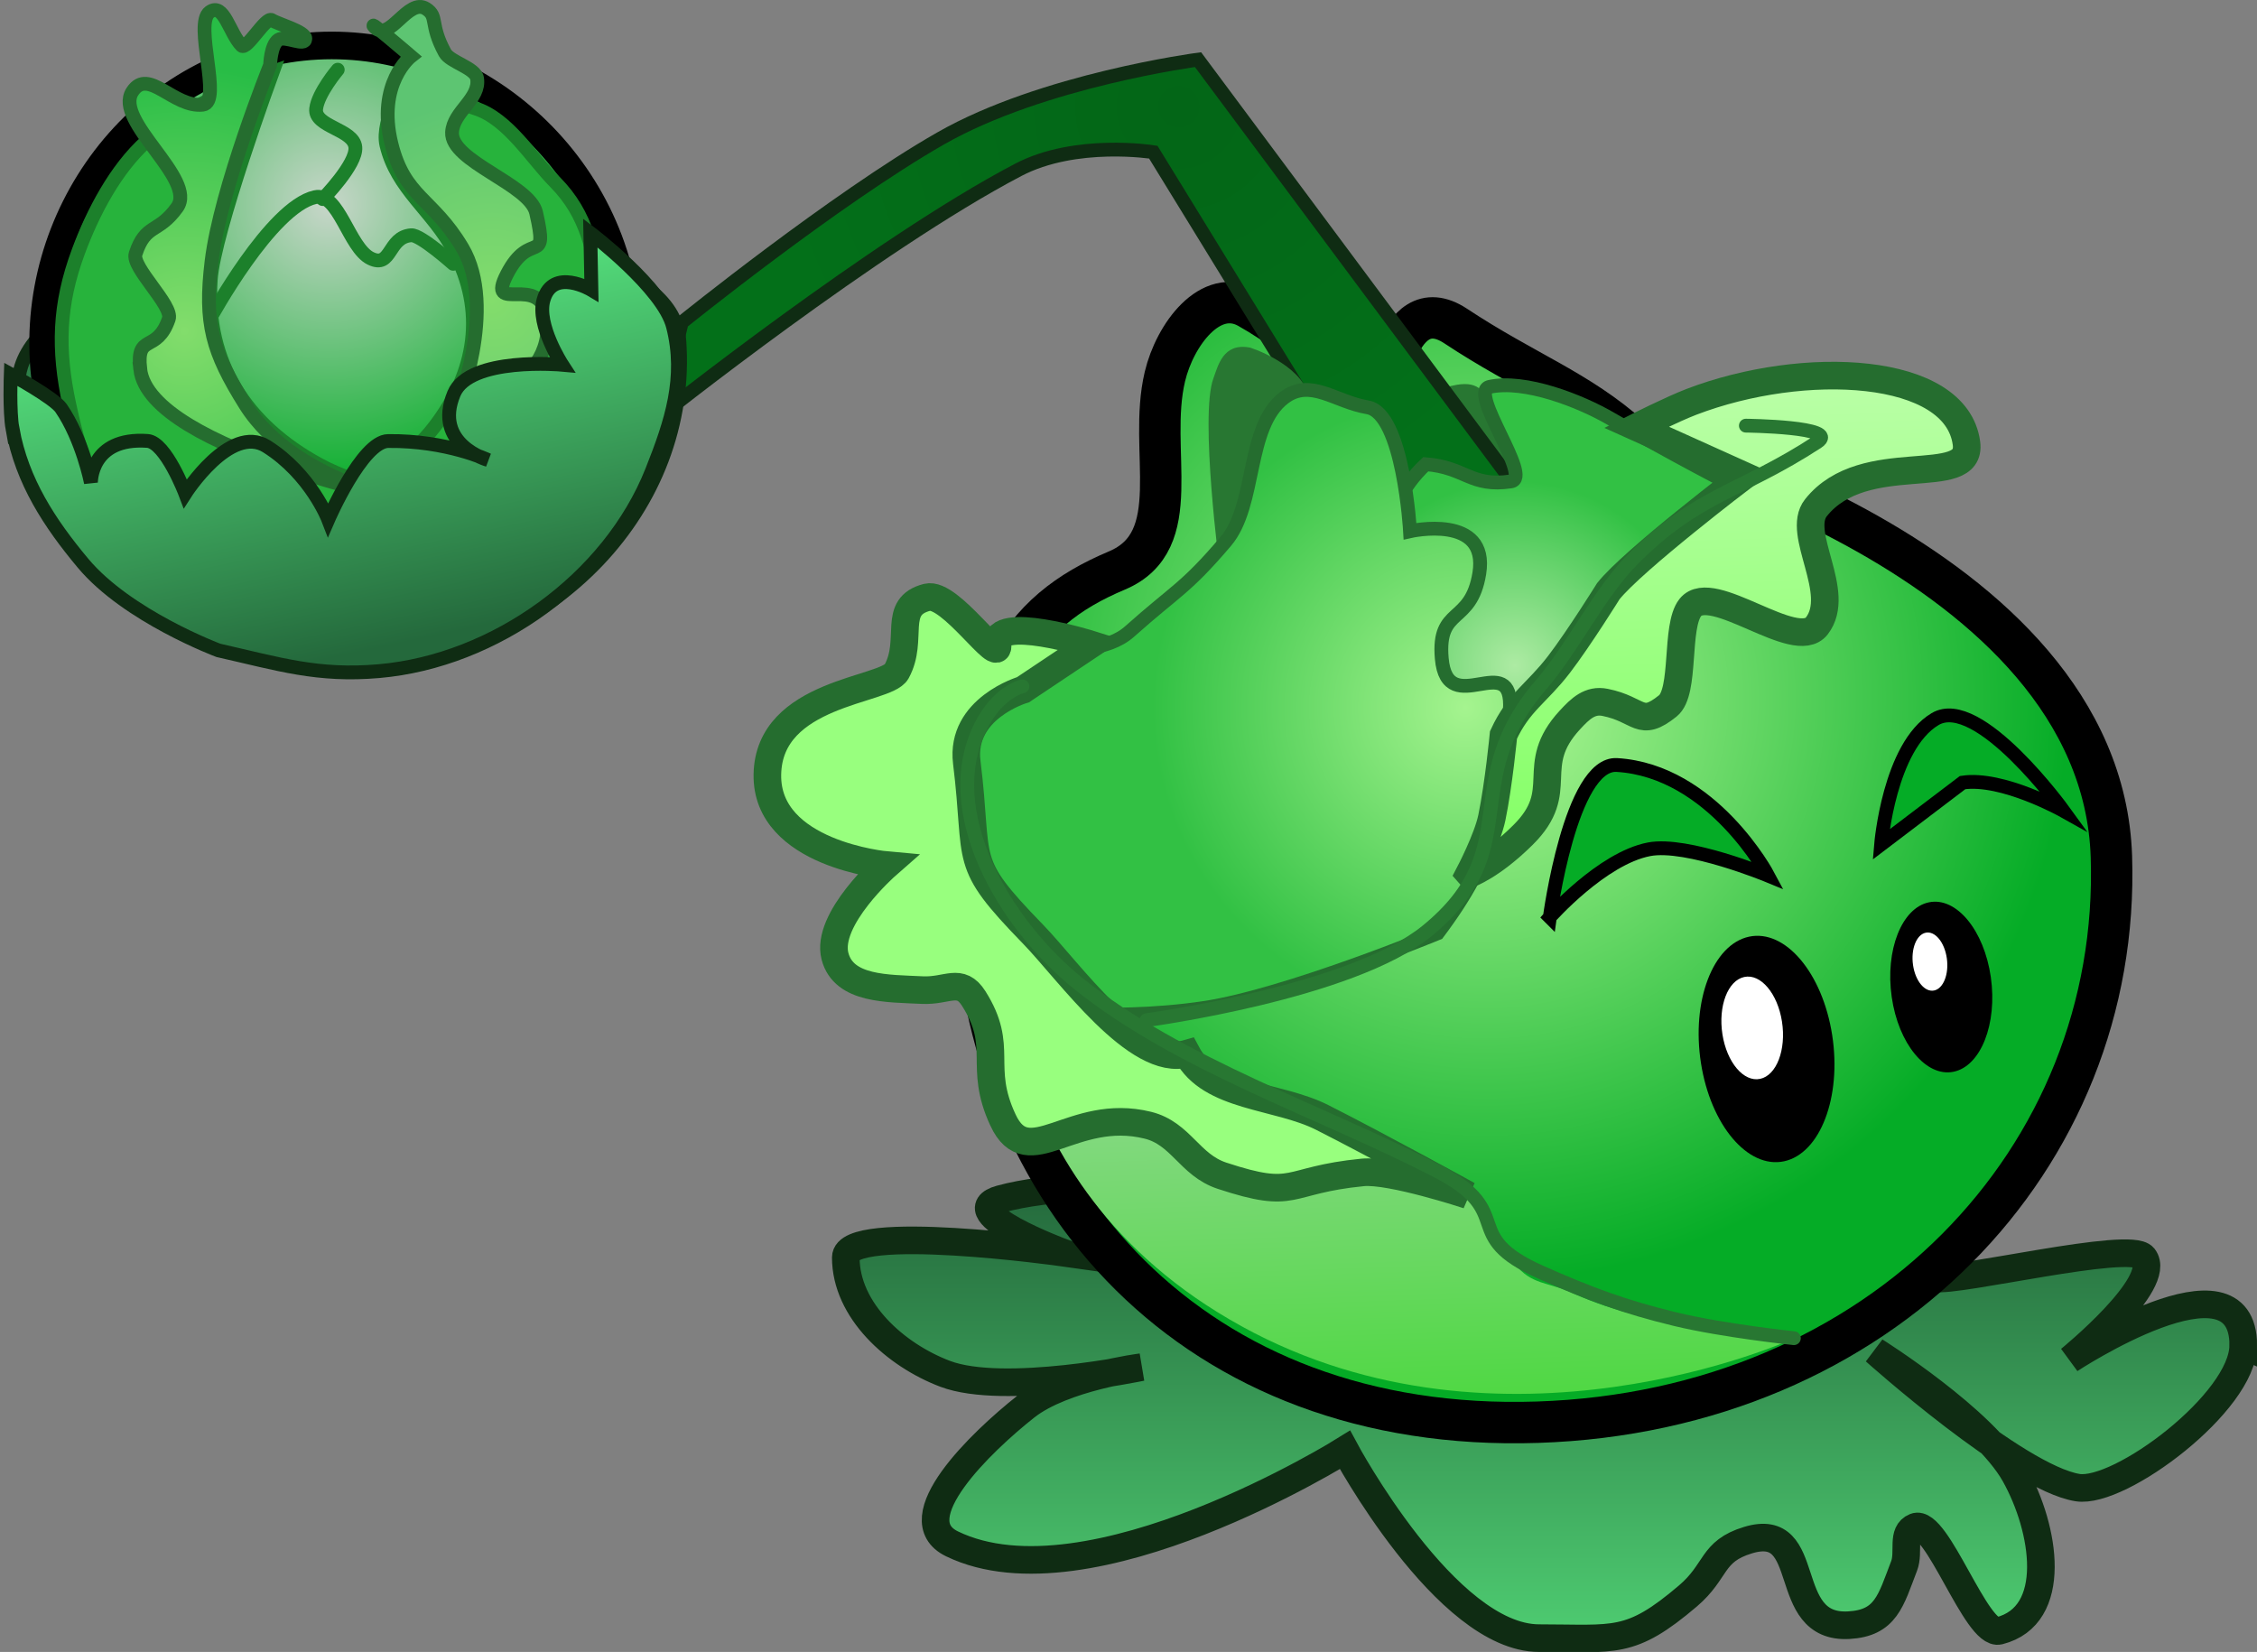 <svg version="1.1" xmlns="http://www.w3.org/2000/svg" xmlns:xlink="http://www.w3.org/1999/xlink" width="81.756" height="59.844" viewBox="0,0,81.756,59.844"><rect x="0" y="0" width="81.756" height="59.844" fill="#808080" stroke="none"/><defs><linearGradient x1="240.194" y1="191.005" x2="240.194" y2="207.408" gradientUnits="userSpaceOnUse" id="color-1"><stop offset="0" stop-color="#24693c"/><stop offset="1" stop-color="#4ecc71"/></linearGradient><radialGradient cx="238.06" cy="173.351" r="21.123" gradientUnits="userSpaceOnUse" id="color-2"><stop offset="0" stop-color="#b3fa98"/><stop offset="1" stop-color="#05ac26"/></radialGradient><radialGradient cx="226.945" cy="151.915" r="14.999" gradientUnits="userSpaceOnUse" id="color-3"><stop offset="0" stop-color="#036617"/><stop offset="1" stop-color="#037019"/></radialGradient><radialGradient cx="239.119" cy="172.155" r="6.679" gradientUnits="userSpaceOnUse" id="color-4"><stop offset="0" stop-color="#adeba3"/><stop offset="1" stop-color="#32c144"/></radialGradient><linearGradient x1="234.584" y1="180.897" x2="235.165" y2="198.689" gradientUnits="userSpaceOnUse" id="color-5"><stop offset="0" stop-color="#a8d9ab"/><stop offset="1" stop-color="#50d844"/></linearGradient><radialGradient cx="237.331" cy="173.68" r="11.331" gradientUnits="userSpaceOnUse" id="color-6"><stop offset="0" stop-color="#a5f48f"/><stop offset="1" stop-color="#32c144"/></radialGradient><linearGradient x1="246.145" y1="161.797" x2="246.721" y2="179.403" gradientUnits="userSpaceOnUse" id="color-7"><stop offset="0" stop-color="#baffa7"/><stop offset="1" stop-color="#82ff63"/></linearGradient><radialGradient cx="196.154" cy="155.473" r="10.591" gradientUnits="userSpaceOnUse" id="color-8"><stop offset="0" stop-color="#c8d6ca"/><stop offset="1" stop-color="#05ad27"/></radialGradient><radialGradient cx="190.928" cy="160.043" r="9.574" gradientUnits="userSpaceOnUse" id="color-9"><stop offset="0" stop-color="#83dd6c"/><stop offset="1" stop-color="#28bd46"/></radialGradient><radialGradient cx="202.071" cy="158.944" r="7.294" gradientUnits="userSpaceOnUse" id="color-10"><stop offset="0" stop-color="#83dd6c"/><stop offset="1" stop-color="#5dc572"/></radialGradient><linearGradient x1="195.371" y1="159.203" x2="198.015" y2="171.522" gradientUnits="userSpaceOnUse" id="color-11"><stop offset="0" stop-color="#53db7a"/><stop offset="1" stop-color="#24693c"/></linearGradient></defs><g transform="translate(-184.248,-148.051)"><g data-paper-data="{&quot;isPaintingLayer&quot;:true}" fill="none" fill-rule="nonzero" stroke="none" stroke-width="none" stroke-linecap="none" stroke-linejoin="miter" stroke-miterlimit="10" stroke-dasharray="" stroke-dashoffset="0" font-family="none" font-weight="none" font-size="none" text-anchor="none" style="mix-blend-mode: normal"><path d="M265.504,196.789c0,2.052 -4.462,5.397 -5.999,5.152c-2.211,-0.353 -7.336,-4.944 -7.336,-4.944c0,0 3.947,2.479 5.064,4.472c1.097,1.958 1.606,5.111 -0.57,5.66c-0.819,0.206 -2.26,-4.08 -3.043,-3.765c-0.511,0.206 -0.201,0.9 -0.399,1.414c-0.485,1.261 -0.655,2.071 -2.004,2.147c-2.549,0.145 -1.212,-3.825 -3.654,-3.08c-1.34,0.408 -1.108,1.115 -2.174,2.022c-2.097,1.785 -2.633,1.527 -5.388,1.527c-3.378,0 -7.034,-6.82 -7.034,-6.82c0,0 -9.279,5.804 -14.233,3.405c-1.853,-0.897 1.054,-3.694 2.67,-4.97c1.364,-1.078 4.189,-1.431 4.189,-1.431c0,0 -4.978,1.047 -7.108,0.241c-1.798,-0.681 -3.6,-2.294 -3.6,-4.217c0,-1.279 7.866,-0.175 7.866,-0.175c0,0 -3.962,-1.474 -2.27,-1.938c6.912,-1.899 31.59,2.377 33.86,2.865c0.757,0.163 7.08,-1.37 7.557,-0.76c0.731,0.934 -2.675,3.708 -2.675,3.708c0,0 6.284,-4.136 6.284,-0.512z" data-paper-data="{&quot;origPos&quot;:null}" fill="url(#color-1)" stroke="#0f2c13" stroke-width="1" stroke-linecap="butt"/><path d="M218.767,175.236l-0.09,-2.765l2.488,-0.081l0.09,2.765z" data-paper-data="{&quot;origPos&quot;:null,&quot;origRot&quot;:0}" fill="#1c5324" stroke="none" stroke-width="0" stroke-linecap="butt"/><path d="M260.73,179.084c0.357,10.929 -8.343,20.082 -20.788,20.488c-12.444,0.407 -20.076,-8.213 -20.433,-19.142c-0.249,-7.638 1.677,-10.231 5.194,-11.711c2.547,-1.071 1.103,-4.34 1.742,-7.028c0.362,-1.522 1.653,-3.254 3.019,-2.491c2.104,1.175 4.854,3.717 4.854,3.717c0,0 0.427,-4.533 2.663,-3.053c2.511,1.662 4.438,2.316 6.344,4.021c0,0 17.048,4.27 17.405,15.199z" data-paper-data="{&quot;origPos&quot;:null,&quot;origRot&quot;:0}" fill="url(#color-2)" stroke="#000000" stroke-width="1.5" stroke-linecap="butt"/><path d="M250.615,185.544c0.35,2.247 -0.431,4.295 -1.743,4.576c-1.313,0.28 -2.66,-1.314 -3.01,-3.561c-0.35,-2.247 0.431,-4.295 1.743,-4.576c1.313,-0.28 2.66,1.314 3.01,3.561z" data-paper-data="{&quot;origPos&quot;:null,&quot;origRot&quot;:0}" fill="#000000" stroke="none" stroke-width="0" stroke-linecap="butt"/><path d="M256.362,183.447c0.243,1.696 -0.364,3.232 -1.355,3.43c-0.991,0.199 -1.992,-1.014 -2.235,-2.71c-0.243,-1.696 0.364,-3.232 1.355,-3.43c0.991,-0.199 1.992,1.014 2.235,2.71z" data-paper-data="{&quot;origPos&quot;:null,&quot;origRot&quot;:0}" fill="#000000" stroke="none" stroke-width="0" stroke-linecap="butt"/><path d="M234.797,163.734c0.22,-1.149 2.033,-1.726 2.045,-1.707c0.932,-0.224 1.15,0.19 1.347,0.63c0.592,1.32 4.951,4.32 4.951,4.32c0,0 -8.781,-0.96 -8.343,-3.243z" data-paper-data="{&quot;origPos&quot;:null,&quot;index&quot;:null,&quot;origRot&quot;:0}" fill="#287732" stroke="none" stroke-width="0" stroke-linecap="butt"/><path d="M233.357,165.504l-7.333,-11.941c0,0 -2.807,-0.452 -4.894,0.642c-5.163,2.707 -13.025,8.957 -13.025,8.957l0.839,-3.429c0,0 5.542,-4.476 9.38,-6.669c3.692,-2.11 9.32,-2.853 9.32,-2.853l11.752,15.792z" data-paper-data="{&quot;origPos&quot;:null,&quot;origRot&quot;:0}" fill="url(#color-3)" stroke="#0f2c13" stroke-width="0.5" stroke-linecap="butt"/><path d="M235.278,175.486c0,0 -2.877,-7.386 0.617,-10.619c1.439,0.111 1.628,0.841 3.086,0.623c0.807,-0.121 -1.572,-3.25 -0.775,-3.425c1.27,-0.278 3.289,0.508 4.41,1.166c1.993,1.169 4.661,2.549 4.661,2.549c0,0 -0.964,3.56 -4.316,6.663c-1.983,1.835 -7.683,3.043 -7.683,3.043z" data-paper-data="{&quot;origPos&quot;:null,&quot;origRot&quot;:0}" fill="url(#color-4)" stroke="#256d2f" stroke-width="0.5" stroke-linecap="butt"/><path d="M248.797,185.058c0.159,1.019 -0.195,1.949 -0.791,2.076c-0.595,0.127 -1.207,-0.596 -1.366,-1.615c-0.159,-1.019 0.195,-1.949 0.791,-2.076c0.595,-0.127 1.207,0.596 1.366,1.615z" data-paper-data="{&quot;origPos&quot;:null,&quot;origRot&quot;:0}" fill="#ffffff" stroke="none" stroke-width="0" stroke-linecap="butt"/><path d="M254.768,182.763c0.083,0.578 -0.124,1.102 -0.462,1.17c-0.338,0.068 -0.679,-0.346 -0.762,-0.924c-0.083,-0.578 0.124,-1.102 0.462,-1.17c0.338,-0.068 0.679,0.346 0.762,0.924z" data-paper-data="{&quot;origPos&quot;:null,&quot;origRot&quot;:0}" fill="#ffffff" stroke="none" stroke-width="0" stroke-linecap="butt"/><path d="M228.438,168.718c0,0 -0.741,-5.607 -0.236,-6.963c0.168,-0.452 0.346,-1.28 1.29,-1.118c0.011,-0.02 1.863,0.597 2.158,1.73c0.586,2.249 -0.074,0.787 -0.074,0.787z" data-paper-data="{&quot;origPos&quot;:null,&quot;origRot&quot;:0}" fill="#287732" stroke="none" stroke-width="0" stroke-linecap="butt"/><path d="M240.387,181.278c0,0 0.751,-5.616 2.43,-5.514c3.465,0.21 5.476,4.004 5.476,4.004c0,0 -2.934,-1.213 -4.309,-0.951c-1.71,0.327 -3.597,2.461 -3.597,2.461z" data-paper-data="{&quot;origPos&quot;:null,&quot;origRot&quot;:0}" fill="#05ac26" stroke="#000000" stroke-width="0.5" stroke-linecap="butt"/><path d="M252.387,178.643c0,0 0.295,-3.553 1.957,-4.542c1.568,-0.933 4.65,3.322 4.65,3.322c0,0 -2.213,-1.241 -3.655,-1.021z" data-paper-data="{&quot;origPos&quot;:null,&quot;index&quot;:null,&quot;origRot&quot;:0}" fill="#05ac26" stroke="#000000" stroke-width="0.5" stroke-linecap="butt"/><path d="M229.212,196.09c-9.486,-5.226 -8.601,-14.736 -8.601,-14.736c0,0 1.894,2.255 3.602,3.405c2.966,1.997 5.371,2.725 8.507,4.441c1.093,0.598 3.332,0.848 4.328,1.596c1.074,0.807 1.261,1.963 2.071,3.034c0.586,0.776 1.226,0.659 2.109,1.069c2.956,1.374 7.906,1.676 7.906,1.676c0,0 -10.436,4.742 -19.922,-0.484z" data-paper-data="{&quot;origPos&quot;:null,&quot;origRot&quot;:0}" fill="url(#color-5)" stroke="#287732" stroke-width="0" stroke-linecap="butt"/><path d="M220.659,184.59c0,0 -3.212,-6.359 -1.92,-10.197c1.292,-3.838 4.812,-2.026 6.428,-3.466c1.697,-1.513 2.008,-1.532 3.482,-3.263c1.125,-1.322 0.727,-4.154 2.111,-5.203c0.96,-0.727 1.838,0.145 3.026,0.345c1.297,0.218 1.538,4.488 1.538,4.488c0,0 2.862,-0.651 2.509,1.53c-0.305,1.879 -1.524,1.182 -1.36,3.078c0.197,2.283 2.616,-0.412 2.467,1.875c-0.23,3.549 -0.477,5.236 -2.611,8.08c0,0 -5.51,2.269 -8.466,2.709c-3.57,0.532 -7.204,0.024 -7.204,0.024z" data-paper-data="{&quot;origPos&quot;:null,&quot;origRot&quot;:0}" fill="url(#color-6)" stroke="#256d2f" stroke-width="0.5" stroke-linecap="butt"/><path d="M220.577,188.622c-0.916,-1.974 0.068,-2.617 -1.056,-4.396c-0.491,-0.776 -0.954,-0.261 -1.872,-0.308c-1.248,-0.063 -2.831,-0.011 -3.153,-1.219c-0.361,-1.353 1.869,-3.307 1.869,-3.307c0,0 -4.369,-0.389 -4.32,-3.282c0.05,-3 4.298,-3.031 4.68,-3.73c0.643,-1.177 -0.19,-2.362 1.11,-2.691c0.836,-0.212 2.653,2.563 2.545,1.708c-0.14,-1.108 3.382,-0.001 3.382,-0.001l-2.456,1.641c0,0 -2.279,0.672 -2.038,2.63c0.46,3.726 -0.217,3.534 2.4,6.226c1.293,1.33 3.761,4.85 5.574,4.328c0.851,1.603 3.281,1.491 4.901,2.311c2.104,1.065 5.279,2.814 5.279,2.814c0,0 -2.797,-0.923 -3.812,-0.823c-2.867,0.281 -2.361,1.022 -5.097,0.12c-1.178,-0.388 -1.485,-1.533 -2.689,-1.83c-2.746,-0.677 -4.331,1.784 -5.247,-0.19z" data-paper-data="{&quot;origPos&quot;:null,&quot;origRot&quot;:0}" fill="#98ff7e" stroke="#256d2f" stroke-width="1" stroke-linecap="butt"/><path d="M237.468,179.705c0,0 0.658,-1.251 0.82,-2.033c0.249,-1.204 0.421,-2.996 0.421,-2.996c0.551,-1.197 1.214,-1.513 2.014,-2.56c0.732,-0.958 1.784,-2.649 1.784,-2.649c0.891,-1.122 4.916,-4.183 4.916,-4.183l-3.898,-1.757c0,0 1.284,-0.648 1.995,-0.92c4.072,-1.557 9.589,-1.294 9.96,1.501c0.226,1.704 -3.701,0.13 -5.454,2.338c-0.739,0.931 0.972,3.07 0.033,4.28c-0.767,0.988 -3.801,-1.647 -4.581,-0.669c-0.549,0.689 -0.171,3.047 -0.815,3.565c-1.019,0.819 -0.994,0.13 -2.275,-0.127c-0.546,-0.11 -0.896,0.228 -1.273,0.637c-1.558,1.689 -0.064,2.545 -1.696,4.164c-1.142,1.134 -1.949,1.411 -1.949,1.411z" data-paper-data="{&quot;origPos&quot;:null,&quot;origRot&quot;:0}" fill="url(#color-7)" stroke="#256d2f" stroke-width="1" stroke-linecap="butt"/><path d="M247.489,163.471c0,0 3.442,0.038 2.593,0.591c-2.819,1.837 -4.34,1.875 -6.706,4.267c-1.211,1.224 -2.174,3.221 -3.301,4.522c-3.087,3.568 -0.479,5.934 -4.131,8.922c-2.734,2.237 -10.162,3.234 -10.162,3.234" data-paper-data="{&quot;origPos&quot;:null,&quot;origRot&quot;:0}" fill="none" stroke="#287732" stroke-width="0.5" stroke-linecap="round"/><path d="M249.228,196.528c0,0 -2.553,-0.268 -4.286,-0.686c-1.862,-0.449 -3.118,-0.921 -4.869,-1.697c-3.039,-1.347 -0.822,-2.147 -3.774,-3.675c-4.183,-2.164 -9.296,-3.826 -12.97,-6.773c-2.711,-2.175 -5.092,-6.246 -3.564,-9.319c0.637,-1.282 1.519,-1.463 1.519,-1.463" data-paper-data="{&quot;origPos&quot;:null,&quot;origRot&quot;:0}" fill="none" stroke="#287732" stroke-width="0.5" stroke-linecap="round"/><path d="M208.855,160.382c0.445,6.015 -4.552,11.288 -11.161,11.777c-6.609,0.489 -12.328,-3.991 -12.773,-10.006c-0.445,-6.015 23.489,-7.787 23.935,-1.772z" data-paper-data="{&quot;origPos&quot;:null,&quot;origRot&quot;:0}" fill="#2e8149" stroke="#0f2c13" stroke-width="0.5" stroke-linecap="butt"/><path d="M186.05,162.749c-1.227,-5.719 2.361,-11.598 8.08,-12.825c5.719,-1.227 11.403,2.661 12.631,8.38c1.227,5.719 -2.361,11.598 -8.08,12.825c-5.719,1.227 -11.403,-2.661 -12.631,-8.38z" data-paper-data="{&quot;origPos&quot;:null,&quot;origRot&quot;:0}" fill="url(#color-8)" stroke="#000000" stroke-width="1" stroke-linecap="butt"/><path d="M204.944,165.543c-1.416,2.393 -2.064,2.322 -3.489,2.6c-2.723,0.531 -7.207,-0.664 -7.207,-0.664c0,0 4.066,-1.768 5.75,-3.984c1.501,-1.975 1.853,-4.172 0.69,-6.363c-0.768,-1.446 -2.071,-2.238 -2.444,-3.832c-0.21,-0.896 0.746,-2.486 0.746,-2.486c0,0 0.704,0.601 2.475,1.163c1.189,0.377 2.016,1.783 2.892,2.672c1.19,1.208 1.355,2.487 1.711,4.145c0.801,3.734 0.201,4.513 -1.123,6.75z" data-paper-data="{&quot;origPos&quot;:null,&quot;index&quot;:null,&quot;origRot&quot;:0}" fill="#27b33c" stroke="#1c802b" stroke-width="0.5" stroke-linecap="butt"/><path d="M186.758,162.705c-0.431,-2.01 -0.385,-3.614 0.329,-5.542c0.526,-1.419 1.348,-2.992 2.476,-4.001c1.679,-1.503 4.564,-2.512 4.564,-2.512c0,0 -2.133,5.82 -2.246,7.541c-0.197,3.002 1.286,5.256 3.929,6.693c2.964,1.612 8.341,1.544 8.341,1.544c0,0 -3.384,4.896 -7.621,4.241c0,0 -3.151,-0.201 -5.036,-1.401c-2.413,-1.537 -3.764,-2.035 -4.736,-6.563z" data-paper-data="{&quot;origPos&quot;:null,&quot;origRot&quot;:0}" fill="#27b33c" stroke="#1c802b" stroke-width="0.5" stroke-linecap="butt"/><path d="M191.864,159.583c0,0 2.193,-4.029 3.798,-4.39c0.853,-0.191 1.226,1.833 2.011,2.218c0.77,0.377 0.618,-0.776 1.474,-0.838c0.33,-0.024 1.518,1.035 1.518,1.035" data-paper-data="{&quot;origPos&quot;:null,&quot;origRot&quot;:0}" fill="none" stroke="#1c802b" stroke-width="0.5" stroke-linecap="round"/><path d="M196.482,150.576c0,0 -0.716,0.847 -0.782,1.416c-0.077,0.658 1.36,0.733 1.42,1.393c0.057,0.619 -1.184,1.877 -1.184,1.877" data-paper-data="{&quot;origPos&quot;:null,&quot;origRot&quot;:0}" fill="none" stroke="#1c802b" stroke-width="0.5" stroke-linecap="round"/><path d="M189.327,161.421c-0.149,-1.335 0.596,-0.544 1.035,-1.815c0.167,-0.483 -1.362,-1.873 -1.203,-2.358c0.366,-1.117 0.819,-0.727 1.505,-1.682c0.737,-1.026 -2.308,-3.133 -1.622,-4.194c0.576,-0.891 1.498,0.591 2.552,0.471c0.723,-0.082 -0.341,-2.932 0.25,-3.356c0.513,-0.368 0.713,0.767 1.157,1.217c0.18,0.182 0.877,-1.065 1.091,-0.925c0.22,0.145 1.222,0.41 1.216,0.673c-0.007,0.302 -0.721,-0.126 -0.974,0.039c-0.282,0.183 -0.302,0.92 -0.302,0.92c0,0 -1.804,4.482 -2.121,7.113c-0.271,2.244 0.019,3.267 1.218,5.183c1.848,2.954 6.565,3.643 6.565,3.643c0,0 -10.035,-1.953 -10.367,-4.929z" data-paper-data="{&quot;origPos&quot;:null,&quot;origRot&quot;:0}" fill="url(#color-9)" stroke="#256d2f" stroke-width="0.5" stroke-linecap="butt"/><path d="M200.771,162.93c0,0 1.527,-3.732 0.22,-5.914c-1.084,-1.811 -2.081,-1.806 -2.563,-3.752c-0.545,-2.197 0.708,-3.172 0.708,-3.172c0,0 -1.671,-1.432 -1.311,-1.051c0.528,0.561 1.209,-1.087 1.858,-0.672c0.451,0.288 0.114,0.548 0.681,1.592c0.185,0.341 1.102,0.547 1.165,0.93c0.122,0.743 -0.867,1.202 -0.906,1.954c-0.055,1.057 2.808,1.878 3.045,2.91c0.458,2.001 -0.208,0.574 -1.061,2.238c-0.764,1.49 1.234,-0.097 1.452,1.563c0.342,2.616 -3.286,3.374 -3.286,3.374z" data-paper-data="{&quot;origPos&quot;:null,&quot;origRot&quot;:0}" fill="url(#color-10)" stroke="#256d2f" stroke-width="0.5" stroke-linecap="butt"/><path d="M184.701,163.588c-0.115,-0.633 -0.064,-1.979 -0.064,-1.979c0,0 1.565,0.853 1.822,1.226c0.772,1.12 1.083,2.703 1.083,2.703c0,0 -0.027,-1.663 2.05,-1.514c0.661,0.048 1.368,1.906 1.368,1.906c0,0 1.626,-2.541 2.945,-1.709c1.6,1.009 2.233,2.651 2.233,2.651c0,0 1.229,-2.834 2.17,-2.844c2.127,-0.023 3.615,0.686 3.615,0.686c0,0 -1.995,-0.558 -1.233,-2.4c0.561,-1.358 3.923,-1.05 3.923,-1.05c0,0 -0.934,-1.438 -0.678,-2.345c0.338,-1.2 1.736,-0.364 1.736,-0.364l-0.04,-2.066c0,0 2.642,2.001 2.995,3.389c0.472,1.854 -0.056,3.456 -0.762,5.234c-1.553,3.912 -5.688,6.883 -9.881,7.251c-2.234,0.196 -3.635,-0.257 -5.822,-0.751c0,0 -3.294,-1.23 -4.908,-3.161c-1.2,-1.435 -2.207,-2.964 -2.551,-4.864z" data-paper-data="{&quot;origPos&quot;:null,&quot;origRot&quot;:0}" fill="url(#color-11)" stroke="#0f2c13" stroke-width="0.5" stroke-linecap="butt"/></g></g></svg>